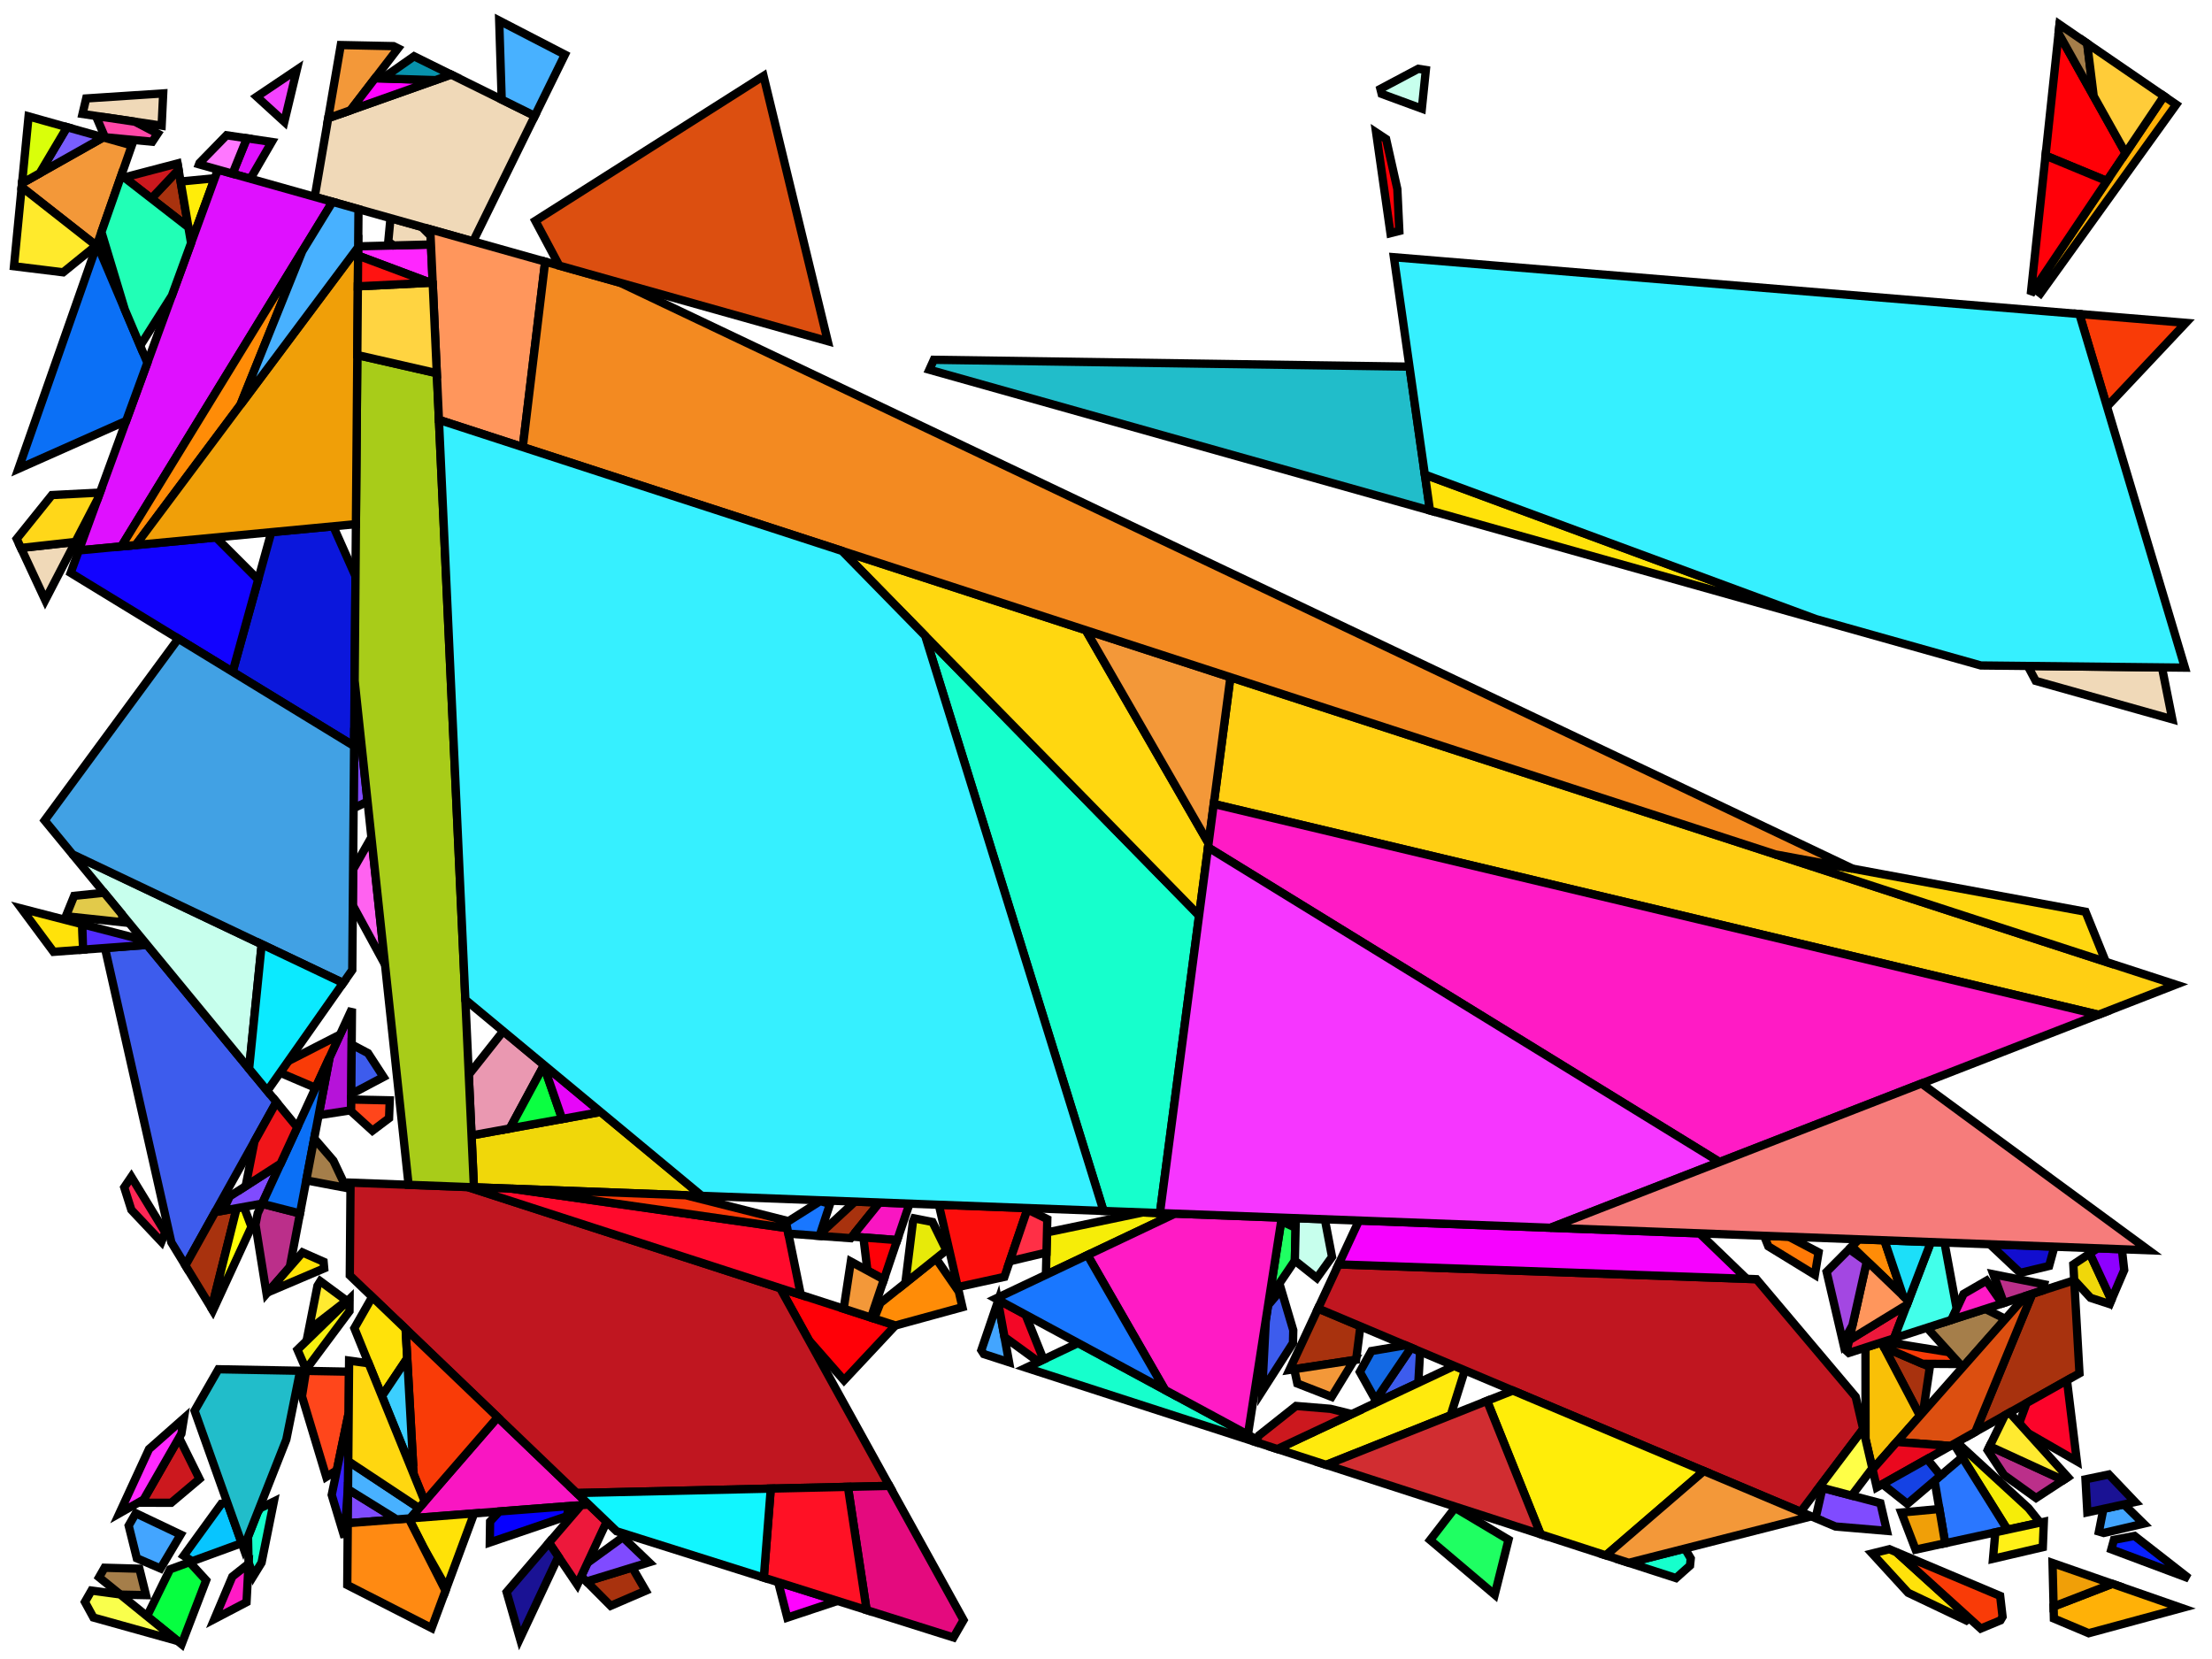 <?xml version="1.0" encoding="iso-8859-1" standalone="no"?>
<!DOCTYPE svg PUBLIC "-//W3C//DTD SVG 1.0//EN" "http://www.w3.org/TR/2001/REC-SVG-20010904/DTD/svg10.dtd">
<svg xmlns="http://www.w3.org/2000/svg" width="800" height="600">
<path style="fill:rgb(0, 0, 0);fill-opacity:0.0;fill-rule:evenodd;stroke:rgb(0, 0, 0);stroke-width:0.0;" d="M 0, 600 L 800, 600 L 800, 0 L 0, 0 z "/>
<path style="fill:rgb(182, 19, 217);fill-opacity:1.0;fill-rule:evenodd;stroke:rgb(0, 0, 0);stroke-width:3.0;" d="M 126.993, 401.539 L 115.235, 403.334 L 119.217, 382.36 L 127.293, 364.838 z "/>
<path style="fill:rgb(246, 237, 8);fill-opacity:1.0;fill-rule:evenodd;stroke:rgb(0, 0, 0);stroke-width:3.0;" d="M 733.628, 545.43 L 737.814, 550.674 L 726.019, 553.235 L 706.654, 522.23 L 707.722, 521.629 z "/>
<path style="fill:rgb(246, 237, 8);fill-opacity:1.0;fill-rule:evenodd;stroke:rgb(0, 0, 0);stroke-width:3.0;" d="M 424.942, 438.929 L 378.269, 461.058 L 378.653, 445.722 L 413.343, 438.493 z "/>
<path style="fill:rgb(61, 92, 237);fill-opacity:1.0;fill-rule:evenodd;stroke:rgb(0, 0, 0);stroke-width:3.0;" d="M 467.729, 481.094 L 467.624, 485.703 L 456.498, 503.048 L 457.804, 477.315 L 458.629, 472.022 L 463.369, 466.395 z "/>
<path style="fill:rgb(61, 92, 237);fill-opacity:1.0;fill-rule:evenodd;stroke:rgb(0, 0, 0);stroke-width:3.0;" d="M 99.98, 398.552 L 67.054, 457.662 L 61.968, 449.328 L 37.956, 342.862 L 53.198, 341.729 z "/>
<path style="fill:rgb(61, 92, 237);fill-opacity:1.0;fill-rule:evenodd;stroke:rgb(0, 0, 0);stroke-width:3.0;" d="M 513.606, 488.786 L 512.955, 500.109 L 497.94, 507.167 L 497.499, 506.378 L 510.34, 487.41 z "/>
<path style="fill:rgb(61, 92, 237);fill-opacity:1.0;fill-rule:evenodd;stroke:rgb(0, 0, 0);stroke-width:3.0;" d="M 133.093, 380.877 L 138.704, 389.506 L 129.085, 394.609 L 127.044, 395.328 L 127.187, 377.755 z "/>
<path style="fill:rgb(255, 98, 240);fill-opacity:1.0;fill-rule:evenodd;stroke:rgb(0, 0, 0);stroke-width:3.0;" d="M 139.244, 348.846 L 127.598, 327.436 L 127.704, 314.451 L 134.32, 302.833 z "/>
<path style="fill:rgb(9, 33, 255);fill-opacity:1.0;fill-rule:evenodd;stroke:rgb(0, 0, 0);stroke-width:3.0;" d="M 791.638, 570.836 L 763.588, 560.335 L 764.533, 556.902 L 771.981, 555.487 z "/>
<path style="fill:rgb(7, 197, 255);fill-opacity:1.0;fill-rule:evenodd;stroke:rgb(0, 0, 0);stroke-width:3.0;" d="M 87.42, 558.096 L 69.52, 564.634 L 66.433, 562.663 L 80.077, 543.852 L 82.256, 543.594 z "/>
<path style="fill:rgb(22, 255, 204);fill-opacity:1.0;fill-rule:evenodd;stroke:rgb(0, 0, 0);stroke-width:3.0;" d="M 94.599, 565.16 L 91.645, 569.957 L 89.896, 565.047 L 89.692, 555.8 L 93.154, 547.017 L 94.155, 545.44 L 99.047, 543.044 z "/>
<path style="fill:rgb(22, 255, 204);fill-opacity:1.0;fill-rule:evenodd;stroke:rgb(0, 0, 0);stroke-width:3.0;" d="M 611.481, 563.625 L 611.22, 566.211 L 606.151, 570.735 L 589.092, 565.214 L 609.344, 560.059 z "/>
<path style="fill:rgb(22, 255, 204);fill-opacity:1.0;fill-rule:evenodd;stroke:rgb(0, 0, 0);stroke-width:3.0;" d="M 433.665, 331.104 L 419.509, 438.725 L 399.108, 437.958 L 334.604, 229.953 z "/>
<path style="fill:rgb(22, 255, 204);fill-opacity:1.0;fill-rule:evenodd;stroke:rgb(0, 0, 0);stroke-width:3.0;" d="M 454.604, 520.652 L 454.184, 521.553 L 371.106, 494.667 L 389.915, 485.731 z "/>
<path style="fill:rgb(255, 38, 255);fill-opacity:1.0;fill-rule:evenodd;stroke:rgb(0, 0, 0);stroke-width:3.0;" d="M 156.502, 102.565 L 129.515, 92.454 L 129.543, 89.1 L 155.858, 88.428 z "/>
<path style="fill:rgb(31, 255, 98);fill-opacity:1.0;fill-rule:evenodd;stroke:rgb(0, 0, 0);stroke-width:3.0;" d="M 468.57, 444.07 L 468.301, 455.912 L 458.997, 469.657 L 463.37, 441.606 z "/>
<path style="fill:rgb(31, 255, 98);fill-opacity:1.0;fill-rule:evenodd;stroke:rgb(0, 0, 0);stroke-width:3.0;" d="M 545.579, 556.847 L 540.582, 576.743 L 517.227, 556.976 L 526.224, 545.322 z "/>
<path style="fill:rgb(168, 50, 14);fill-opacity:1.0;fill-rule:evenodd;stroke:rgb(0, 0, 0);stroke-width:3.0;" d="M 752.072, 496.672 L 714.394, 517.874 L 734.996, 467.93 L 750.169, 463.042 z "/>
<path style="fill:rgb(168, 50, 14);fill-opacity:1.0;fill-rule:evenodd;stroke:rgb(0, 0, 0);stroke-width:3.0;" d="M 76.528, 473.183 L 67.054, 457.662 L 77.804, 438.363 L 85.589, 436.965 z "/>
<path style="fill:rgb(168, 50, 14);fill-opacity:1.0;fill-rule:evenodd;stroke:rgb(0, 0, 0);stroke-width:3.0;" d="M 68.135, 82.186 L 54.746, 71.788 L 64.581, 61.342 z "/>
<path style="fill:rgb(168, 50, 14);fill-opacity:1.0;fill-rule:evenodd;stroke:rgb(0, 0, 0);stroke-width:3.0;" d="M 318.073, 434.911 L 307.663, 447.803 L 296.394, 446.982 L 296.668, 446.151 L 309.213, 434.578 z "/>
<path style="fill:rgb(168, 50, 14);fill-opacity:1.0;fill-rule:evenodd;stroke:rgb(0, 0, 0);stroke-width:3.0;" d="M 697.956, 494.357 L 695.525, 510.696 L 694.367, 512.008 L 681.349, 487.222 z "/>
<path style="fill:rgb(168, 50, 14);fill-opacity:1.0;fill-rule:evenodd;stroke:rgb(0, 0, 0);stroke-width:3.0;" d="M 233.528, 575.304 L 220.848, 580.765 L 212.11, 571.98 L 228.658, 566.9 z "/>
<path style="fill:rgb(168, 50, 14);fill-opacity:1.0;fill-rule:evenodd;stroke:rgb(0, 0, 0);stroke-width:3.0;" d="M 492.007, 479.685 L 490.453, 491.771 L 466.341, 495.448 L 476.688, 473.23 z "/>
<path style="fill:rgb(249, 22, 194);fill-opacity:1.0;fill-rule:evenodd;stroke:rgb(0, 0, 0);stroke-width:3.0;" d="M 328.937, 435.32 L 324.484, 448.497 L 309.081, 447.306 L 309.317, 445.755 L 318.073, 434.911 z "/>
<path style="fill:rgb(249, 22, 194);fill-opacity:1.0;fill-rule:evenodd;stroke:rgb(0, 0, 0);stroke-width:3.0;" d="M 212.932, 544.14 L 148.28, 549.144 L 180.003, 512.563 z "/>
<path style="fill:rgb(33, 189, 202);fill-opacity:1.0;fill-rule:evenodd;stroke:rgb(0, 0, 0);stroke-width:3.0;" d="M 509.756, 132.602 L 517.168, 184.636 L 336.111, 133.711 L 337.729, 130.128 z "/>
<path style="fill:rgb(33, 189, 202);fill-opacity:1.0;fill-rule:evenodd;stroke:rgb(0, 0, 0);stroke-width:3.0;" d="M 108.558, 495.759 L 103.557, 520.625 L 88.069, 559.918 L 70.371, 510.222 L 78.982, 495.209 z "/>
<path style="fill:rgb(255, 234, 13);fill-opacity:1.0;fill-rule:evenodd;stroke:rgb(0, 0, 0);stroke-width:3.0;" d="M 529.783, 495.603 L 524.656, 511.871 L 479.624, 529.787 L 461.973, 524.074 L 525.964, 493.994 z "/>
<path style="fill:rgb(42, 119, 255);fill-opacity:1.0;fill-rule:evenodd;stroke:rgb(0, 0, 0);stroke-width:3.0;" d="M 726.019, 553.235 L 703.502, 558.123 L 699.666, 535.523 L 709.653, 527.03 z "/>
<path style="fill:rgb(255, 70, 27);fill-opacity:1.0;fill-rule:evenodd;stroke:rgb(0, 0, 0);stroke-width:3.0;" d="M 126.222, 496.087 L 126.1, 511.082 L 121.812, 531.759 L 118.002, 534.138 L 109.21, 504.987 L 110.682, 495.798 z "/>
<path style="fill:rgb(255, 70, 27);fill-opacity:1.0;fill-rule:evenodd;stroke:rgb(0, 0, 0);stroke-width:3.0;" d="M 140.955, 397.962 L 140.711, 404.405 L 134.695, 408.934 L 126.99, 401.926 L 127.025, 397.654 z "/>
<path style="fill:rgb(255, 0, 7);fill-opacity:1.0;fill-rule:evenodd;stroke:rgb(0, 0, 0);stroke-width:3.0;" d="M 323.83, 479.367 L 305.252, 499.211 L 292.579, 484.764 L 282.141, 465.874 z "/>
<path style="fill:rgb(255, 0, 7);fill-opacity:1.0;fill-rule:evenodd;stroke:rgb(0, 0, 0);stroke-width:3.0;" d="M 324.484, 448.497 L 319.669, 462.745 L 313.717, 459.515 L 312.257, 447.551 z "/>
<path style="fill:rgb(255, 0, 7);fill-opacity:1.0;fill-rule:evenodd;stroke:rgb(0, 0, 0);stroke-width:3.0;" d="M 768.755, 55.389 L 761.988, 65.459 L 739.797, 56.28 L 744.511, 12.087 z "/>
<path style="fill:rgb(255, 0, 7);fill-opacity:1.0;fill-rule:evenodd;stroke:rgb(0, 0, 0);stroke-width:3.0;" d="M 501.306, 50.293 L 505.369, 68.377 L 506.086, 83.523 L 502.88, 84.329 L 497.691, 47.905 z "/>
<path style="fill:rgb(240, 215, 10);fill-opacity:1.0;fill-rule:evenodd;stroke:rgb(0, 0, 0);stroke-width:3.0;" d="M 763.616, 470.148 L 762.977, 471.636 L 756.078, 469.377 L 750.164, 462.956 L 749.845, 457.306 L 755.809, 453.337 z "/>
<path style="fill:rgb(240, 215, 10);fill-opacity:1.0;fill-rule:evenodd;stroke:rgb(0, 0, 0);stroke-width:3.0;" d="M 253.791, 432.494 L 171.397, 429.397 L 170.542, 410.646 L 217.234, 402.16 z "/>
<path style="fill:rgb(67, 165, 255);fill-opacity:1.0;fill-rule:evenodd;stroke:rgb(0, 0, 0);stroke-width:3.0;" d="M 364.952, 492.675 L 355.817, 489.719 L 354.913, 488.316 L 360.934, 470.633 z "/>
<path style="fill:rgb(67, 165, 255);fill-opacity:1.0;fill-rule:evenodd;stroke:rgb(0, 0, 0);stroke-width:3.0;" d="M 65.344, 555.007 L 58.06, 567.259 L 49.481, 563.572 L 46.543, 551.766 L 49.114, 547.284 z "/>
<path style="fill:rgb(67, 165, 255);fill-opacity:1.0;fill-rule:evenodd;stroke:rgb(0, 0, 0);stroke-width:3.0;" d="M 775.27, 551.054 L 760.839, 554.42 L 759.104, 553.903 L 760.737, 545.698 L 768.175, 544.083 z "/>
<path style="fill:rgb(252, 4, 42);fill-opacity:1.0;fill-rule:evenodd;stroke:rgb(0, 0, 0);stroke-width:3.0;" d="M 751.131, 528.485 L 733.49, 518.323 L 730.266, 514.751 L 732.931, 507.443 L 747.55, 499.217 z "/>
<path style="fill:rgb(192, 22, 32);fill-opacity:1.0;fill-rule:evenodd;stroke:rgb(0, 0, 0);stroke-width:3.0;" d="M 169.169, 429.313 L 282.141, 465.874 L 321.663, 537.394 L 208.59, 539.976 L 126.506, 461.262 L 126.78, 427.719 z "/>
<path style="fill:rgb(192, 22, 32);fill-opacity:1.0;fill-rule:evenodd;stroke:rgb(0, 0, 0);stroke-width:3.0;" d="M 635.246, 462.64 L 671.133, 505.156 L 673.845, 516.819 L 651.225, 546.774 L 476.688, 473.23 L 484.115, 457.283 z "/>
<path style="fill:rgb(255, 240, 23);fill-opacity:1.0;fill-rule:evenodd;stroke:rgb(0, 0, 0);stroke-width:3.0;" d="M 738.815, 559.556 L 720.789, 563.76 L 721.63, 554.187 L 739.18, 550.378 z "/>
<path style="fill:rgb(187, 47, 138);fill-opacity:1.0;fill-rule:evenodd;stroke:rgb(0, 0, 0);stroke-width:3.0;" d="M 108.492, 438.854 L 104.814, 458.226 L 96.399, 467.866 L 92.397, 442.883 L 93.197, 438.816 L 94.788, 435.363 z "/>
<path style="fill:rgb(187, 47, 138);fill-opacity:1.0;fill-rule:evenodd;stroke:rgb(0, 0, 0);stroke-width:3.0;" d="M 746.244, 535.3 L 736.361, 541.77 L 724.747, 533.437 L 718.862, 524.514 L 719.577, 523.054 z "/>
<path style="fill:rgb(187, 47, 138);fill-opacity:1.0;fill-rule:evenodd;stroke:rgb(0, 0, 0);stroke-width:3.0;" d="M 739.267, 464.488 L 738.643, 466.755 L 724.717, 471.241 L 720.92, 460.865 z "/>
<path style="fill:rgb(255, 237, 9);fill-opacity:1.0;fill-rule:evenodd;stroke:rgb(0, 0, 0);stroke-width:3.0;" d="M 616.203, 532.017 L 580.788, 562.527 L 557.175, 554.885 L 537.808, 506.638 L 547.151, 502.921 z "/>
<path style="fill:rgb(255, 237, 9);fill-opacity:1.0;fill-rule:evenodd;stroke:rgb(0, 0, 0);stroke-width:3.0;" d="M 69.109, 87.898 L 65.339, 65.789 L 65.462, 65.64 L 77.668, 64.454 z "/>
<path style="fill:rgb(255, 10, 44);fill-opacity:1.0;fill-rule:evenodd;stroke:rgb(0, 0, 0);stroke-width:3.0;" d="M 185.261, 429.918 L 284.712, 444.172 L 289.624, 468.296 L 169.169, 429.313 z "/>
<path style="fill:rgb(240, 217, 184);fill-opacity:1.0;fill-rule:evenodd;stroke:rgb(0, 0, 0);stroke-width:3.0;" d="M 152.498, 82.067 L 155.714, 85.274 L 155.858, 88.428 L 142.341, 88.773 L 140.421, 87.386 L 141.23, 78.898 z "/>
<path style="fill:rgb(240, 217, 184);fill-opacity:1.0;fill-rule:evenodd;stroke:rgb(0, 0, 0);stroke-width:3.0;" d="M 58.462, 45.45 L 29.842, 41.216 L 31.165, 35.608 L 59.021, 33.781 z "/>
<path style="fill:rgb(240, 217, 184);fill-opacity:1.0;fill-rule:evenodd;stroke:rgb(0, 0, 0);stroke-width:3.0;" d="M 781.902, 241.374 L 785.65, 260.15 L 736.24, 246.253 L 733.366, 240.856 z "/>
<path style="fill:rgb(240, 217, 184);fill-opacity:1.0;fill-rule:evenodd;stroke:rgb(0, 0, 0);stroke-width:3.0;" d="M 16.357, 217.032 L 7.569, 198.171 L 27.274, 195.998 z "/>
<path style="fill:rgb(240, 217, 184);fill-opacity:1.0;fill-rule:evenodd;stroke:rgb(0, 0, 0);stroke-width:3.0;" d="M 193.411, 41.927 L 171.111, 87.302 L 113.82, 71.188 L 118.709, 42.729 L 163.16, 26.98 z "/>
<path style="fill:rgb(249, 192, 7);fill-opacity:1.0;fill-rule:evenodd;stroke:rgb(0, 0, 0);stroke-width:3.0;" d="M 694.367, 512.008 L 677.238, 531.416 L 674.709, 520.535 L 674.671, 487.362 L 680.445, 485.502 z "/>
<path style="fill:rgb(223, 16, 255);fill-opacity:1.0;fill-rule:evenodd;stroke:rgb(0, 0, 0);stroke-width:3.0;" d="M 98.281, 51.341 L 90.565, 64.647 L 84.095, 62.828 L 89.286, 50.01 z "/>
<path style="fill:rgb(223, 16, 255);fill-opacity:1.0;fill-rule:evenodd;stroke:rgb(0, 0, 0);stroke-width:3.0;" d="M 120.259, 72.999 L 43.894, 197.618 L 28.516, 199.078 L 78.805, 61.34 z "/>
<path style="fill:rgb(255, 255, 8);fill-opacity:1.0;fill-rule:evenodd;stroke:rgb(0, 0, 0);stroke-width:3.0;" d="M 90.947, 443.697 L 77.001, 473.957 L 76.528, 473.183 L 85.589, 436.965 L 88.21, 436.495 z "/>
<path style="fill:rgb(57, 34, 255);fill-opacity:1.0;fill-rule:evenodd;stroke:rgb(0, 0, 0);stroke-width:3.0;" d="M 125.888, 536.968 L 124.592, 555.986 L 119.967, 540.654 L 126.1, 511.082 z "/>
<path style="fill:rgb(255, 207, 19);fill-opacity:1.0;fill-rule:evenodd;stroke:rgb(0, 0, 0);stroke-width:3.0;" d="M 786.917, 356.1 L 758.926, 366.985 L 438.97, 290.765 L 445, 244.923 z "/>
<path style="fill:rgb(255, 226, 7);fill-opacity:1.0;fill-rule:evenodd;stroke:rgb(0, 0, 0);stroke-width:3.0;" d="M 161.486, 574.314 L 153.105, 559.523 L 147.841, 549.178 L 171.483, 547.348 z "/>
<path style="fill:rgb(255, 226, 7);fill-opacity:1.0;fill-rule:evenodd;stroke:rgb(0, 0, 0);stroke-width:3.0;" d="M 117.032, 456.328 L 117.247, 458.708 L 96.79, 467.419 L 109.404, 452.968 z "/>
<path style="fill:rgb(19, 105, 228);fill-opacity:1.0;fill-rule:evenodd;stroke:rgb(0, 0, 0);stroke-width:3.0;" d="M 510.34, 487.41 L 497.499, 506.378 L 491.805, 496.165 L 495.994, 488.615 L 508.281, 486.542 z "/>
<path style="fill:rgb(11, 23, 220);fill-opacity:1.0;fill-rule:evenodd;stroke:rgb(0, 0, 0);stroke-width:3.0;" d="M 128.569, 208.379 L 128.068, 269.834 L 84.129, 242.987 L 98.128, 192.47 L 120.531, 190.343 z "/>
<path style="fill:rgb(234, 152, 177);fill-opacity:1.0;fill-rule:evenodd;stroke:rgb(0, 0, 0);stroke-width:3.0;" d="M 196.772, 385.181 L 184.394, 408.129 L 170.542, 410.646 L 169.54, 388.659 L 182.004, 372.927 z "/>
<path style="fill:rgb(252, 14, 12);fill-opacity:1.0;fill-rule:evenodd;stroke:rgb(0, 0, 0);stroke-width:3.0;" d="M 370.533, 436.884 L 371.564, 437.387 L 363.255, 461.804 L 346.396, 465.493 L 339.543, 435.719 z "/>
<path style="fill:rgb(255, 226, 10);fill-opacity:1.0;fill-rule:evenodd;stroke:rgb(0, 0, 0);stroke-width:3.0;" d="M 146.697, 480.624 L 147.287, 491.253 L 138.133, 504.927 L 128.157, 480.364 L 134.619, 469.042 z "/>
<path style="fill:rgb(255, 226, 10);fill-opacity:1.0;fill-rule:evenodd;stroke:rgb(0, 0, 0);stroke-width:3.0;" d="M 685.894, 561.382 L 712.256, 585.274 L 711.159, 586.075 L 690.109, 576.056 L 677.088, 561.84 L 683.306, 560.291 z "/>
<path style="fill:rgb(255, 226, 10);fill-opacity:1.0;fill-rule:evenodd;stroke:rgb(0, 0, 0);stroke-width:3.0;" d="M 656.749, 223.895 L 517.168, 184.636 L 515.318, 171.647 z "/>
<path style="fill:rgb(255, 226, 10);fill-opacity:1.0;fill-rule:evenodd;stroke:rgb(0, 0, 0);stroke-width:3.0;" d="M 29.752, 334.267 L 30.038, 343.451 L 19.363, 344.244 L 7.74, 328.582 z "/>
<path style="fill:rgb(82, 44, 255);fill-opacity:1.0;fill-rule:evenodd;stroke:rgb(0, 0, 0);stroke-width:3.0;" d="M 51.726, 339.941 L 53.198, 341.729 L 30.038, 343.451 L 29.752, 334.267 z "/>
<path style="fill:rgb(204, 24, 30);fill-opacity:1.0;fill-rule:evenodd;stroke:rgb(0, 0, 0);stroke-width:3.0;" d="M 481.175, 509.514 L 488.9, 511.416 L 461.973, 524.074 L 454.184, 521.553 L 455.312, 519.131 L 468.734, 508.49 z "/>
<path style="fill:rgb(204, 24, 30);fill-opacity:1.0;fill-rule:evenodd;stroke:rgb(0, 0, 0);stroke-width:3.0;" d="M 64.581, 61.342 L 54.746, 71.788 L 44.941, 64.174 L 64.201, 59.114 z "/>
<path style="fill:rgb(204, 24, 30);fill-opacity:1.0;fill-rule:evenodd;stroke:rgb(0, 0, 0);stroke-width:3.0;" d="M 72.15, 534.88 L 61.93, 543.498 L 51.291, 543.488 L 64.771, 519.986 z "/>
<path style="fill:rgb(11, 255, 65);fill-opacity:1.0;fill-rule:evenodd;stroke:rgb(0, 0, 0);stroke-width:3.0;" d="M 203.311, 404.691 L 184.394, 408.129 L 196.644, 385.417 z "/>
<path style="fill:rgb(231, 6, 249);fill-opacity:1.0;fill-rule:evenodd;stroke:rgb(0, 0, 0);stroke-width:3.0;" d="M 217.234, 402.16 L 203.311, 404.691 L 196.644, 385.417 L 196.772, 385.181 z "/>
<path style="fill:rgb(255, 38, 85);fill-opacity:1.0;fill-rule:evenodd;stroke:rgb(0, 0, 0);stroke-width:3.0;" d="M 59.73, 445.663 L 58.379, 449.101 L 47.502, 437.569 L 44.926, 429.428 L 47.501, 425.627 z "/>
<path style="fill:rgb(128, 75, 255);fill-opacity:1.0;fill-rule:evenodd;stroke:rgb(0, 0, 0);stroke-width:3.0;" d="M 234.724, 565.038 L 212.11, 571.98 L 210.217, 570.077 L 212.477, 565.229 L 225.248, 555.95 z "/>
<path style="fill:rgb(128, 75, 255);fill-opacity:1.0;fill-rule:evenodd;stroke:rgb(0, 0, 0);stroke-width:3.0;" d="M 132.936, 289.903 L 127.885, 292.289 L 128.119, 263.637 L 129.459, 257.406 z "/>
<path style="fill:rgb(128, 75, 255);fill-opacity:1.0;fill-rule:evenodd;stroke:rgb(0, 0, 0);stroke-width:3.0;" d="M 680.08, 543.642 L 682.409, 553.657 L 663.818, 552.08 L 656.64, 549.055 L 659.123, 538.119 z "/>
<path style="fill:rgb(128, 75, 255);fill-opacity:1.0;fill-rule:evenodd;stroke:rgb(0, 0, 0);stroke-width:3.0;" d="M 143.453, 549.518 L 125.775, 550.886 L 125.875, 538.621 z "/>
<path style="fill:rgb(128, 75, 255);fill-opacity:1.0;fill-rule:evenodd;stroke:rgb(0, 0, 0);stroke-width:3.0;" d="M 94.813, 435.309 L 80.653, 437.852 L 83.089, 432.68 L 101.482, 420.841 z "/>
<path style="fill:rgb(249, 59, 7);fill-opacity:1.0;fill-rule:evenodd;stroke:rgb(0, 0, 0);stroke-width:3.0;" d="M 704.914, 489.038 L 708.798, 493.322 L 695.337, 493.232 L 681.349, 487.222 L 680.445, 485.502 L 681.286, 485.231 z "/>
<path style="fill:rgb(249, 59, 7);fill-opacity:1.0;fill-rule:evenodd;stroke:rgb(0, 0, 0);stroke-width:3.0;" d="M 723.384, 577.179 L 724.259, 584.722 L 723.487, 586.035 L 716.351, 588.985 L 685.894, 561.382 z "/>
<path style="fill:rgb(249, 59, 7);fill-opacity:1.0;fill-rule:evenodd;stroke:rgb(0, 0, 0);stroke-width:3.0;" d="M 248.039, 432.278 L 284.147, 441.393 L 284.712, 444.172 L 185.261, 429.918 z "/>
<path style="fill:rgb(249, 59, 7);fill-opacity:1.0;fill-rule:evenodd;stroke:rgb(0, 0, 0);stroke-width:3.0;" d="M 790.548, 116.76 L 762.019, 147.057 L 752.022, 113.568 z "/>
<path style="fill:rgb(249, 59, 7);fill-opacity:1.0;fill-rule:evenodd;stroke:rgb(0, 0, 0);stroke-width:3.0;" d="M 114.114, 393.433 L 101.297, 387.963 L 104.254, 383.758 L 122.995, 374.164 z "/>
<path style="fill:rgb(249, 59, 7);fill-opacity:1.0;fill-rule:evenodd;stroke:rgb(0, 0, 0);stroke-width:3.0;" d="M 180.003, 512.563 L 153.601, 543.009 L 149.613, 533.191 L 146.697, 480.624 z "/>
<path style="fill:rgb(237, 24, 59);fill-opacity:1.0;fill-rule:evenodd;stroke:rgb(0, 0, 0);stroke-width:3.0;" d="M 684.997, 484.035 L 668.65, 489.301 L 667.898, 488.607 L 668.782, 484.659 L 689.654, 471.88 z "/>
<path style="fill:rgb(237, 24, 59);fill-opacity:1.0;fill-rule:evenodd;stroke:rgb(0, 0, 0);stroke-width:3.0;" d="M 219.411, 550.353 L 208.796, 573.124 L 198.539, 557.935 L 210.189, 544.352 L 212.932, 544.14 z "/>
<path style="fill:rgb(255, 215, 16);fill-opacity:1.0;fill-rule:evenodd;stroke:rgb(0, 0, 0);stroke-width:3.0;" d="M 392.705, 227.919 L 437.098, 305 L 433.665, 331.104 L 304.537, 199.251 z "/>
<path style="fill:rgb(255, 215, 16);fill-opacity:1.0;fill-rule:evenodd;stroke:rgb(0, 0, 0);stroke-width:3.0;" d="M 754.263, 329.745 L 761.594, 347.867 L 642.09, 309.009 z "/>
<path style="fill:rgb(18, 3, 255);fill-opacity:1.0;fill-rule:evenodd;stroke:rgb(0, 0, 0);stroke-width:3.0;" d="M 93.37, 209.639 L 84.129, 242.987 L 25.552, 207.196 L 28.516, 199.078 L 78.109, 194.37 z "/>
<path style="fill:rgb(255, 140, 7);fill-opacity:1.0;fill-rule:evenodd;stroke:rgb(0, 0, 0);stroke-width:3.0;" d="M 86.95, 146.42 L 49.084, 197.125 L 43.894, 197.618 L 109.331, 90.831 z "/>
<path style="fill:rgb(255, 140, 7);fill-opacity:1.0;fill-rule:evenodd;stroke:rgb(0, 0, 0);stroke-width:3.0;" d="M 681.507, 448.576 L 688.243, 468.587 L 669.742, 450.8 L 672.298, 448.229 z "/>
<path style="fill:rgb(255, 140, 7);fill-opacity:1.0;fill-rule:evenodd;stroke:rgb(0, 0, 0);stroke-width:3.0;" d="M 346.774, 467.132 L 348.069, 472.758 L 323.865, 479.378 L 316.135, 476.876 L 318.378, 471.274 L 338.525, 455.165 z "/>
<path style="fill:rgb(243, 7, 38);fill-opacity:1.0;fill-rule:evenodd;stroke:rgb(0, 0, 0);stroke-width:3.0;" d="M 370.894, 475.463 L 377.392, 491.681 L 375.625, 492.52 L 363.291, 483.562 L 360.934, 470.633 L 361.091, 470.171 z "/>
<path style="fill:rgb(11, 112, 246);fill-opacity:1.0;fill-rule:evenodd;stroke:rgb(0, 0, 0);stroke-width:3.0;" d="M 108.492, 438.854 L 94.788, 435.363 L 119.217, 382.36 z "/>
<path style="fill:rgb(11, 112, 246);fill-opacity:1.0;fill-rule:evenodd;stroke:rgb(0, 0, 0);stroke-width:3.0;" d="M 53.303, 131.189 L 45.619, 152.234 L 6.667, 169.539 L 35.133, 88.353 z "/>
<path style="fill:rgb(165, 126, 74);fill-opacity:1.0;fill-rule:evenodd;stroke:rgb(0, 0, 0);stroke-width:3.0;" d="M 725.268, 476.994 L 709.842, 494.473 L 696.901, 480.201 L 718.014, 473.4 z "/>
<path style="fill:rgb(165, 126, 74);fill-opacity:1.0;fill-rule:evenodd;stroke:rgb(0, 0, 0);stroke-width:3.0;" d="M 50.421, 567.346 L 52.799, 576.9 L 43.549, 576.715 L 35.826, 570.452 L 37.807, 566.998 z "/>
<path style="fill:rgb(165, 126, 74);fill-opacity:1.0;fill-rule:evenodd;stroke:rgb(0, 0, 0);stroke-width:3.0;" d="M 754.857, 15.72 L 757.216, 34.779 L 744.511, 12.087 L 744.855, 8.861 z "/>
<path style="fill:rgb(165, 126, 74);fill-opacity:1.0;fill-rule:evenodd;stroke:rgb(0, 0, 0);stroke-width:3.0;" d="M 120.577, 419.767 L 125.237, 429.625 L 110.825, 426.905 L 110.816, 426.609 L 113.642, 411.727 z "/>
<path style="fill:rgb(199, 255, 237);fill-opacity:1.0;fill-rule:evenodd;stroke:rgb(0, 0, 0);stroke-width:3.0;" d="M 515.672, 25.316 L 514.23, 39.294 L 499.705, 33.957 L 499.245, 32.144 L 512.934, 24.882 z "/>
<path style="fill:rgb(199, 255, 237);fill-opacity:1.0;fill-rule:evenodd;stroke:rgb(0, 0, 0);stroke-width:3.0;" d="M 94.643, 341.509 L 90.092, 386.541 L 26.239, 308.985 z "/>
<path style="fill:rgb(199, 255, 237);fill-opacity:1.0;fill-rule:evenodd;stroke:rgb(0, 0, 0);stroke-width:3.0;" d="M 479.141, 440.967 L 481.745, 454.571 L 476.257, 462.221 L 468.301, 455.911 L 468.649, 440.573 z "/>
<path style="fill:rgb(255, 177, 7);fill-opacity:1.0;fill-rule:evenodd;stroke:rgb(0, 0, 0);stroke-width:3.0;" d="M 789.062, 581.559 L 755.407, 590.672 L 742.816, 585.366 L 742.71, 581.014 L 763.939, 572.809 z "/>
<path style="fill:rgb(255, 177, 7);fill-opacity:1.0;fill-rule:evenodd;stroke:rgb(0, 0, 0);stroke-width:3.0;" d="M 787.06, 37.802 L 737.943, 106.104 L 735.796, 104.434 L 782.621, 34.758 z "/>
<path style="fill:rgb(255, 0, 9);fill-opacity:1.0;fill-rule:evenodd;stroke:rgb(0, 0, 0);stroke-width:3.0;" d="M 761.988, 65.459 L 734.448, 106.44 L 739.797, 56.28 z "/>
<path style="fill:rgb(243, 152, 57);fill-opacity:1.0;fill-rule:evenodd;stroke:rgb(0, 0, 0);stroke-width:3.0;" d="M 319.669, 462.745 L 315.016, 476.514 L 305.125, 473.313 L 307.719, 456.261 z "/>
<path style="fill:rgb(243, 152, 57);fill-opacity:1.0;fill-rule:evenodd;stroke:rgb(0, 0, 0);stroke-width:3.0;" d="M 655.109, 548.41 L 589.092, 565.214 L 580.788, 562.527 L 616.203, 532.017 z "/>
<path style="fill:rgb(243, 152, 57);fill-opacity:1.0;fill-rule:evenodd;stroke:rgb(0, 0, 0);stroke-width:3.0;" d="M 47.674, 52.584 L 35.052, 88.584 L 34.78, 88.805 L 7.843, 67.662 L 7.98, 66.253 L 37.363, 49.684 z "/>
<path style="fill:rgb(243, 152, 57);fill-opacity:1.0;fill-rule:evenodd;stroke:rgb(0, 0, 0);stroke-width:3.0;" d="M 445, 244.923 L 437.098, 305 L 392.705, 227.919 z "/>
<path style="fill:rgb(243, 152, 57);fill-opacity:1.0;fill-rule:evenodd;stroke:rgb(0, 0, 0);stroke-width:3.0;" d="M 481.599, 505.198 L 469.192, 500.359 L 468.076, 495.184 L 489.751, 491.878 z "/>
<path style="fill:rgb(243, 152, 57);fill-opacity:1.0;fill-rule:evenodd;stroke:rgb(0, 0, 0);stroke-width:3.0;" d="M 142.328, 16.687 L 143.952, 17.49 L 126.775, 39.871 L 118.709, 42.729 L 123.251, 16.294 z "/>
<path style="fill:rgb(255, 119, 255);fill-opacity:1.0;fill-rule:evenodd;stroke:rgb(0, 0, 0);stroke-width:3.0;" d="M 89.286, 50.01 L 84.095, 62.828 L 71.986, 59.422 L 72.167, 58.941 L 81.933, 48.923 z "/>
<path style="fill:rgb(66, 255, 234);fill-opacity:1.0;fill-rule:evenodd;stroke:rgb(0, 0, 0);stroke-width:3.0;" d="M 703.245, 449.393 L 707.656, 473.33 L 705.788, 477.338 L 684.997, 484.035 L 698.34, 449.209 z "/>
<path style="fill:rgb(255, 27, 197);fill-opacity:1.0;fill-rule:evenodd;stroke:rgb(0, 0, 0);stroke-width:3.0;" d="M 463.561, 440.381 L 451.325, 518.882 L 421.344, 502.697 L 393.306, 453.929 L 424.942, 438.929 z "/>
<path style="fill:rgb(255, 27, 197);fill-opacity:1.0;fill-rule:evenodd;stroke:rgb(0, 0, 0);stroke-width:3.0;" d="M 724.141, 471.426 L 705.788, 477.338 L 710.153, 467.972 L 718.423, 463.188 z "/>
<path style="fill:rgb(255, 27, 197);fill-opacity:1.0;fill-rule:evenodd;stroke:rgb(0, 0, 0);stroke-width:3.0;" d="M 758.926, 366.985 L 621.905, 420.267 L 436.906, 306.46 L 438.97, 290.765 z "/>
<path style="fill:rgb(255, 27, 197);fill-opacity:1.0;fill-rule:evenodd;stroke:rgb(0, 0, 0);stroke-width:3.0;" d="M 89.16, 579.456 L 77.545, 585.543 L 84.016, 570.216 L 89.894, 565.541 z "/>
<path style="fill:rgb(168, 204, 25);fill-opacity:1.0;fill-rule:evenodd;stroke:rgb(0, 0, 0);stroke-width:3.0;" d="M 157.979, 134.972 L 171.397, 429.397 L 147.769, 428.508 L 128.261, 246.209 L 129.222, 128.408 z "/>
<path style="fill:rgb(240, 159, 8);fill-opacity:1.0;fill-rule:evenodd;stroke:rgb(0, 0, 0);stroke-width:3.0;" d="M 703.502, 558.123 L 692.81, 560.444 L 687.644, 547.022 L 701.401, 545.747 z "/>
<path style="fill:rgb(240, 159, 8);fill-opacity:1.0;fill-rule:evenodd;stroke:rgb(0, 0, 0);stroke-width:3.0;" d="M 763.939, 572.809 L 742.71, 581.014 L 742.326, 565.282 z "/>
<path style="fill:rgb(240, 159, 8);fill-opacity:1.0;fill-rule:evenodd;stroke:rgb(0, 0, 0);stroke-width:3.0;" d="M 128.723, 189.565 L 49.084, 197.125 L 129.54, 89.388 z "/>
<path style="fill:rgb(255, 138, 18);fill-opacity:1.0;fill-rule:evenodd;stroke:rgb(0, 0, 0);stroke-width:3.0;" d="M 161.126, 575.285 L 156.108, 588.818 L 125.592, 573.238 L 125.775, 550.886 L 147.841, 549.178 z "/>
<path style="fill:rgb(26, 18, 148);fill-opacity:1.0;fill-rule:evenodd;stroke:rgb(0, 0, 0);stroke-width:3.0;" d="M 201.947, 562.981 L 188.048, 592.584 L 183.231, 575.783 L 198.539, 557.935 z "/>
<path style="fill:rgb(26, 18, 148);fill-opacity:1.0;fill-rule:evenodd;stroke:rgb(0, 0, 0);stroke-width:3.0;" d="M 772.191, 543.211 L 754.917, 546.961 L 754.242, 535.024 L 762.706, 533.257 z "/>
<path style="fill:rgb(72, 177, 255);fill-opacity:1.0;fill-rule:evenodd;stroke:rgb(0, 0, 0);stroke-width:3.0;" d="M 204.308, 19.753 L 193.411, 41.927 L 181.445, 36.014 L 180.544, 7.456 z "/>
<path style="fill:rgb(72, 177, 255);fill-opacity:1.0;fill-rule:evenodd;stroke:rgb(0, 0, 0);stroke-width:3.0;" d="M 151.532, 545.395 L 148.28, 549.144 L 143.453, 549.518 L 125.875, 538.621 L 125.958, 528.461 z "/>
<path style="fill:rgb(72, 177, 255);fill-opacity:1.0;fill-rule:evenodd;stroke:rgb(0, 0, 0);stroke-width:3.0;" d="M 129.653, 75.641 L 129.54, 89.388 L 86.95, 146.42 L 109.331, 90.831 L 120.259, 72.999 z "/>
<path style="fill:rgb(142, 0, 255);fill-opacity:1.0;fill-rule:evenodd;stroke:rgb(0, 0, 0);stroke-width:3.0;" d="M 767.408, 451.805 L 768.252, 459.337 L 763.616, 470.148 L 755.809, 453.337 L 758.607, 451.475 z "/>
<path style="fill:rgb(255, 234, 48);fill-opacity:1.0;fill-rule:evenodd;stroke:rgb(0, 0, 0);stroke-width:3.0;" d="M 125.353, 470.401 L 111.65, 481.029 L 114.809, 465.043 L 115.845, 463.378 z "/>
<path style="fill:rgb(255, 234, 48);fill-opacity:1.0;fill-rule:evenodd;stroke:rgb(0, 0, 0);stroke-width:3.0;" d="M 747.862, 534.241 L 746.244, 535.3 L 719.577, 523.054 L 725.051, 511.878 L 726.788, 510.9 z "/>
<path style="fill:rgb(246, 240, 16);fill-opacity:1.0;fill-rule:evenodd;stroke:rgb(0, 0, 0);stroke-width:3.0;" d="M 126.401, 474.196 L 110.685, 495.296 L 107.582, 488.131 L 126.436, 469.787 z "/>
<path style="fill:rgb(255, 150, 92);fill-opacity:1.0;fill-rule:evenodd;stroke:rgb(0, 0, 0);stroke-width:3.0;" d="M 197.167, 94.631 L 189.073, 161.707 L 158.748, 151.846 L 155.608, 82.942 z "/>
<path style="fill:rgb(255, 150, 92);fill-opacity:1.0;fill-rule:evenodd;stroke:rgb(0, 0, 0);stroke-width:3.0;" d="M 676.312, 457.116 L 690.196, 470.465 L 689.654, 471.88 L 668.782, 484.659 L 675.138, 456.281 z "/>
<path style="fill:rgb(255, 255, 71);fill-opacity:1.0;fill-rule:evenodd;stroke:rgb(0, 0, 0);stroke-width:3.0;" d="M 674.022, 517.581 L 677.15, 531.037 L 669.683, 540.902 L 657.986, 537.82 L 673.532, 517.233 z "/>
<path style="fill:rgb(240, 21, 25);fill-opacity:1.0;fill-rule:evenodd;stroke:rgb(0, 0, 0);stroke-width:3.0;" d="M 107.529, 407.72 L 101.482, 420.841 L 88.845, 428.975 L 92.032, 412.821 L 99.98, 398.552 z "/>
<path style="fill:rgb(65, 161, 228);fill-opacity:1.0;fill-rule:evenodd;stroke:rgb(0, 0, 0);stroke-width:3.0;" d="M 128.068, 269.834 L 127.407, 350.824 L 124.107, 355.518 L 26.239, 308.985 L 16.14, 296.718 L 64.494, 230.99 z "/>
<path style="fill:rgb(6, 0, 255);fill-opacity:1.0;fill-rule:evenodd;stroke:rgb(0, 0, 0);stroke-width:3.0;" d="M 204.994, 548.375 L 177.137, 557.866 L 177.25, 550.282 L 180.585, 546.644 L 205.829, 544.69 z "/>
<path style="fill:rgb(6, 255, 64);fill-opacity:1.0;fill-rule:evenodd;stroke:rgb(0, 0, 0);stroke-width:3.0;" d="M 74.562, 571.526 L 65.683, 594.661 L 53.178, 584.522 L 61.496, 567.564 L 68.568, 564.981 z "/>
<path style="fill:rgb(255, 3, 255);fill-opacity:1.0;fill-rule:evenodd;stroke:rgb(0, 0, 0);stroke-width:3.0;" d="M 157.515, 28.98 L 126.775, 39.871 L 135.66, 28.294 z "/>
<path style="fill:rgb(255, 3, 255);fill-opacity:1.0;fill-rule:evenodd;stroke:rgb(0, 0, 0);stroke-width:3.0;" d="M 302.904, 578.99 L 284.74, 585.041 L 281.441, 572.224 z "/>
<path style="fill:rgb(60, 207, 255);fill-opacity:1.0;fill-rule:evenodd;stroke:rgb(0, 0, 0);stroke-width:3.0;" d="M 149.309, 527.703 L 146.836, 526.353 L 138.133, 504.927 L 147.287, 491.253 z "/>
<path style="fill:rgb(255, 121, 6);fill-opacity:1.0;fill-rule:evenodd;stroke:rgb(0, 0, 0);stroke-width:3.0;" d="M 646.963, 447.277 L 657.72, 452.929 L 656.37, 461.073 L 639.538, 450.753 L 638.017, 446.941 z "/>
<path style="fill:rgb(255, 42, 255);fill-opacity:1.0;fill-rule:evenodd;stroke:rgb(0, 0, 0);stroke-width:3.0;" d="M 65.603, 518.536 L 51.954, 542.333 L 43.193, 547.309 L 53.893, 524.093 L 66.509, 512.947 z "/>
<path style="fill:rgb(255, 234, 44);fill-opacity:1.0;fill-rule:evenodd;stroke:rgb(0, 0, 0);stroke-width:3.0;" d="M 34.78, 88.805 L 22.854, 98.482 L 5.056, 96.293 L 7.843, 67.662 z "/>
<path style="fill:rgb(28, 223, 249);fill-opacity:1.0;fill-rule:evenodd;stroke:rgb(0, 0, 0);stroke-width:3.0;" d="M 698.34, 449.209 L 690.196, 470.465 L 688.243, 468.587 L 681.507, 448.576 z "/>
<path style="fill:rgb(163, 71, 226);fill-opacity:1.0;fill-rule:evenodd;stroke:rgb(0, 0, 0);stroke-width:3.0;" d="M 675.138, 456.281 L 669.98, 479.309 L 666.57, 485.528 L 660.628, 459.968 L 668.785, 451.763 z "/>
<path style="fill:rgb(231, 234, 9);fill-opacity:1.0;fill-rule:evenodd;stroke:rgb(0, 0, 0);stroke-width:3.0;" d="M 337.244, 441.946 L 342.271, 452.169 L 327.424, 464.041 L 330.175, 441.814 L 330.642, 440.647 z "/>
<path style="fill:rgb(25, 119, 255);fill-opacity:1.0;fill-rule:evenodd;stroke:rgb(0, 0, 0);stroke-width:3.0;" d="M 300.199, 435.405 L 296.394, 446.982 L 285.117, 446.161 L 284.309, 442.191 L 296.658, 434.387 z "/>
<path style="fill:rgb(25, 119, 255);fill-opacity:1.0;fill-rule:evenodd;stroke:rgb(0, 0, 0);stroke-width:3.0;" d="M 421.344, 502.697 L 360.135, 469.655 L 393.306, 453.929 z "/>
<path style="fill:rgb(11, 234, 255);fill-opacity:1.0;fill-rule:evenodd;stroke:rgb(0, 0, 0);stroke-width:3.0;" d="M 124.107, 355.518 L 96.675, 394.537 L 90.092, 386.541 L 94.643, 341.509 z "/>
<path style="fill:rgb(33, 255, 182);fill-opacity:1.0;fill-rule:evenodd;stroke:rgb(0, 0, 0);stroke-width:3.0;" d="M 68.135, 82.186 L 69.109, 87.898 L 62.157, 106.938 L 50.695, 125.041 L 45.113, 111.882 L 36.683, 83.932 L 43.895, 63.362 z "/>
<path style="fill:rgb(243, 138, 33);fill-opacity:1.0;fill-rule:evenodd;stroke:rgb(0, 0, 0);stroke-width:3.0;" d="M 224.3, 102.262 L 670.036, 314.175 L 642.09, 309.009 L 189.073, 161.707 L 197.167, 94.631 z "/>
<path style="fill:rgb(249, 255, 76);fill-opacity:1.0;fill-rule:evenodd;stroke:rgb(0, 0, 0);stroke-width:3.0;" d="M 43.459, 576.642 L 64.24, 593.491 L 33.785, 584.994 L 30.712, 579.369 L 33.074, 575.249 z "/>
<path style="fill:rgb(209, 45, 49);fill-opacity:1.0;fill-rule:evenodd;stroke:rgb(0, 0, 0);stroke-width:3.0;" d="M 557.175, 554.885 L 479.624, 529.787 L 537.808, 506.638 z "/>
<path style="fill:rgb(226, 202, 74);fill-opacity:1.0;fill-rule:evenodd;stroke:rgb(0, 0, 0);stroke-width:3.0;" d="M 44.032, 330.596 L 44.625, 333.574 L 23.825, 331.364 L 26.825, 323.999 L 37.672, 322.872 z "/>
<path style="fill:rgb(228, 10, 126);fill-opacity:1.0;fill-rule:evenodd;stroke:rgb(0, 0, 0);stroke-width:3.0;" d="M 348.481, 585.925 L 344.846, 592.213 L 313.42, 582.306 L 306.653, 537.737 L 321.663, 537.394 z "/>
<path style="fill:rgb(243, 66, 255);fill-opacity:1.0;fill-rule:evenodd;stroke:rgb(0, 0, 0);stroke-width:3.0;" d="M 102.828, 44.054 L 92.853, 34.958 L 107.347, 25.215 z "/>
<path style="fill:rgb(255, 212, 65);fill-opacity:1.0;fill-rule:evenodd;stroke:rgb(0, 0, 0);stroke-width:3.0;" d="M 156.502, 102.565 L 157.979, 134.972 L 129.222, 128.408 L 129.425, 103.557 L 155.672, 102.254 z "/>
<path style="fill:rgb(255, 19, 17);fill-opacity:1.0;fill-rule:evenodd;stroke:rgb(0, 0, 0);stroke-width:3.0;" d="M 155.672, 102.254 L 129.425, 103.557 L 129.515, 92.454 z "/>
<path style="fill:rgb(220, 79, 16);fill-opacity:1.0;fill-rule:evenodd;stroke:rgb(0, 0, 0);stroke-width:3.0;" d="M 714.394, 517.874 L 705.387, 522.943 L 685.993, 521.496 L 732.58, 468.708 L 734.996, 467.93 z "/>
<path style="fill:rgb(220, 79, 16);fill-opacity:1.0;fill-rule:evenodd;stroke:rgb(0, 0, 0);stroke-width:3.0;" d="M 299.36, 123.374 L 202.251, 96.061 L 193.612, 79.862 L 276.144, 27.472 z "/>
<path style="fill:rgb(255, 215, 25);fill-opacity:1.0;fill-rule:evenodd;stroke:rgb(0, 0, 0);stroke-width:3.0;" d="M 35.252, 180.629 L 27.274, 195.998 L 7.569, 198.171 L 6.039, 194.886 L 18.77, 179.047 L 36.158, 178.147 z "/>
<path style="fill:rgb(246, 2, 255);fill-opacity:1.0;fill-rule:evenodd;stroke:rgb(0, 0, 0);stroke-width:3.0;" d="M 614.661, 446.062 L 631.736, 462.515 L 484.115, 457.283 L 491.497, 441.432 z "/>
<path style="fill:rgb(255, 47, 70);fill-opacity:1.0;fill-rule:evenodd;stroke:rgb(0, 0, 0);stroke-width:3.0;" d="M 378.774, 440.908 L 378.471, 452.997 L 365.178, 456.152 L 371.564, 437.387 z "/>
<path style="fill:rgb(255, 71, 168);fill-opacity:1.0;fill-rule:evenodd;stroke:rgb(0, 0, 0);stroke-width:3.0;" d="M 37.969, 42.419 L 48.832, 44.026 L 57.016, 48.315 L 55.062, 51.252 L 37.961, 49.635 L 34.8, 42.2 z "/>
<path style="fill:rgb(234, 8, 30);fill-opacity:1.0;fill-rule:evenodd;stroke:rgb(0, 0, 0);stroke-width:3.0;" d="M 705.387, 522.943 L 678.753, 537.931 L 677.238, 531.416 L 685.993, 521.496 z "/>
<path style="fill:rgb(255, 215, 16);fill-opacity:1.0;fill-rule:evenodd;stroke:rgb(0, 0, 0);stroke-width:3.0;" d="M 133.314, 493.062 L 153.601, 543.009 L 151.532, 545.395 L 125.958, 528.461 L 126.255, 492.08 z "/>
<path style="fill:rgb(18, 14, 207);fill-opacity:1.0;fill-rule:evenodd;stroke:rgb(0, 0, 0);stroke-width:3.0;" d="M 743.009, 450.888 L 741.096, 457.843 L 730.646, 460.347 L 719.647, 450.01 z "/>
<path style="fill:rgb(7, 146, 172);fill-opacity:1.0;fill-rule:evenodd;stroke:rgb(0, 0, 0);stroke-width:3.0;" d="M 163.16, 26.98 L 157.515, 28.98 L 138.303, 28.377 L 149.749, 20.354 z "/>
<path style="fill:rgb(246, 54, 255);fill-opacity:1.0;fill-rule:evenodd;stroke:rgb(0, 0, 0);stroke-width:3.0;" d="M 621.905, 420.267 L 560.78, 444.037 L 419.509, 438.725 L 436.906, 306.46 z "/>
<path style="fill:rgb(54, 240, 255);fill-opacity:1.0;fill-rule:evenodd;stroke:rgb(0, 0, 0);stroke-width:3.0;" d="M 304.537, 199.251 L 334.604, 229.953 L 399.108, 437.958 L 253.791, 432.494 L 168.305, 361.56 L 158.748, 151.846 z "/>
<path style="fill:rgb(54, 240, 255);fill-opacity:1.0;fill-rule:evenodd;stroke:rgb(0, 0, 0);stroke-width:3.0;" d="M 752.022, 113.568 L 790.2, 241.462 L 716.41, 240.676 L 656.749, 223.895 L 515.318, 171.647 L 504.119, 93.029 z "/>
<path style="fill:rgb(246, 124, 123);fill-opacity:1.0;fill-rule:evenodd;stroke:rgb(0, 0, 0);stroke-width:3.0;" d="M 777.1, 452.17 L 560.78, 444.037 L 694.957, 391.86 z "/>
<path style="fill:rgb(121, 94, 255);fill-opacity:1.0;fill-rule:evenodd;stroke:rgb(0, 0, 0);stroke-width:3.0;" d="M 37.363, 49.684 L 14.361, 62.654 L 24.249, 45.995 z "/>
<path style="fill:rgb(217, 255, 10);fill-opacity:1.0;fill-rule:evenodd;stroke:rgb(0, 0, 0);stroke-width:3.0;" d="M 24.249, 45.995 L 14.361, 62.654 L 7.98, 66.253 L 10.334, 42.081 z "/>
<path style="fill:rgb(255, 204, 57);fill-opacity:1.0;fill-rule:evenodd;stroke:rgb(0, 0, 0);stroke-width:3.0;" d="M 782.621, 34.758 L 768.755, 55.389 L 757.216, 34.779 L 754.857, 15.72 z "/>
<path style="fill:rgb(255, 17, 37);fill-opacity:1.0;fill-rule:evenodd;stroke:rgb(0, 0, 0);stroke-width:3.0;" d="M 313.42, 582.306 L 276.238, 570.583 L 278.762, 538.374 L 306.653, 537.737 z "/>
<path style="fill:rgb(17, 246, 255);fill-opacity:1.0;fill-rule:evenodd;stroke:rgb(0, 0, 0);stroke-width:3.0;" d="M 276.238, 570.583 L 223.006, 553.801 L 208.59, 539.976 L 278.762, 538.374 z "/>
<path style="fill:rgb(21, 66, 228);fill-opacity:1.0;fill-rule:evenodd;stroke:rgb(0, 0, 0);stroke-width:3.0;" d="M 701.866, 533.652 L 689.827, 543.89 L 680.838, 536.757 L 696.981, 527.673 z "/>
</svg>